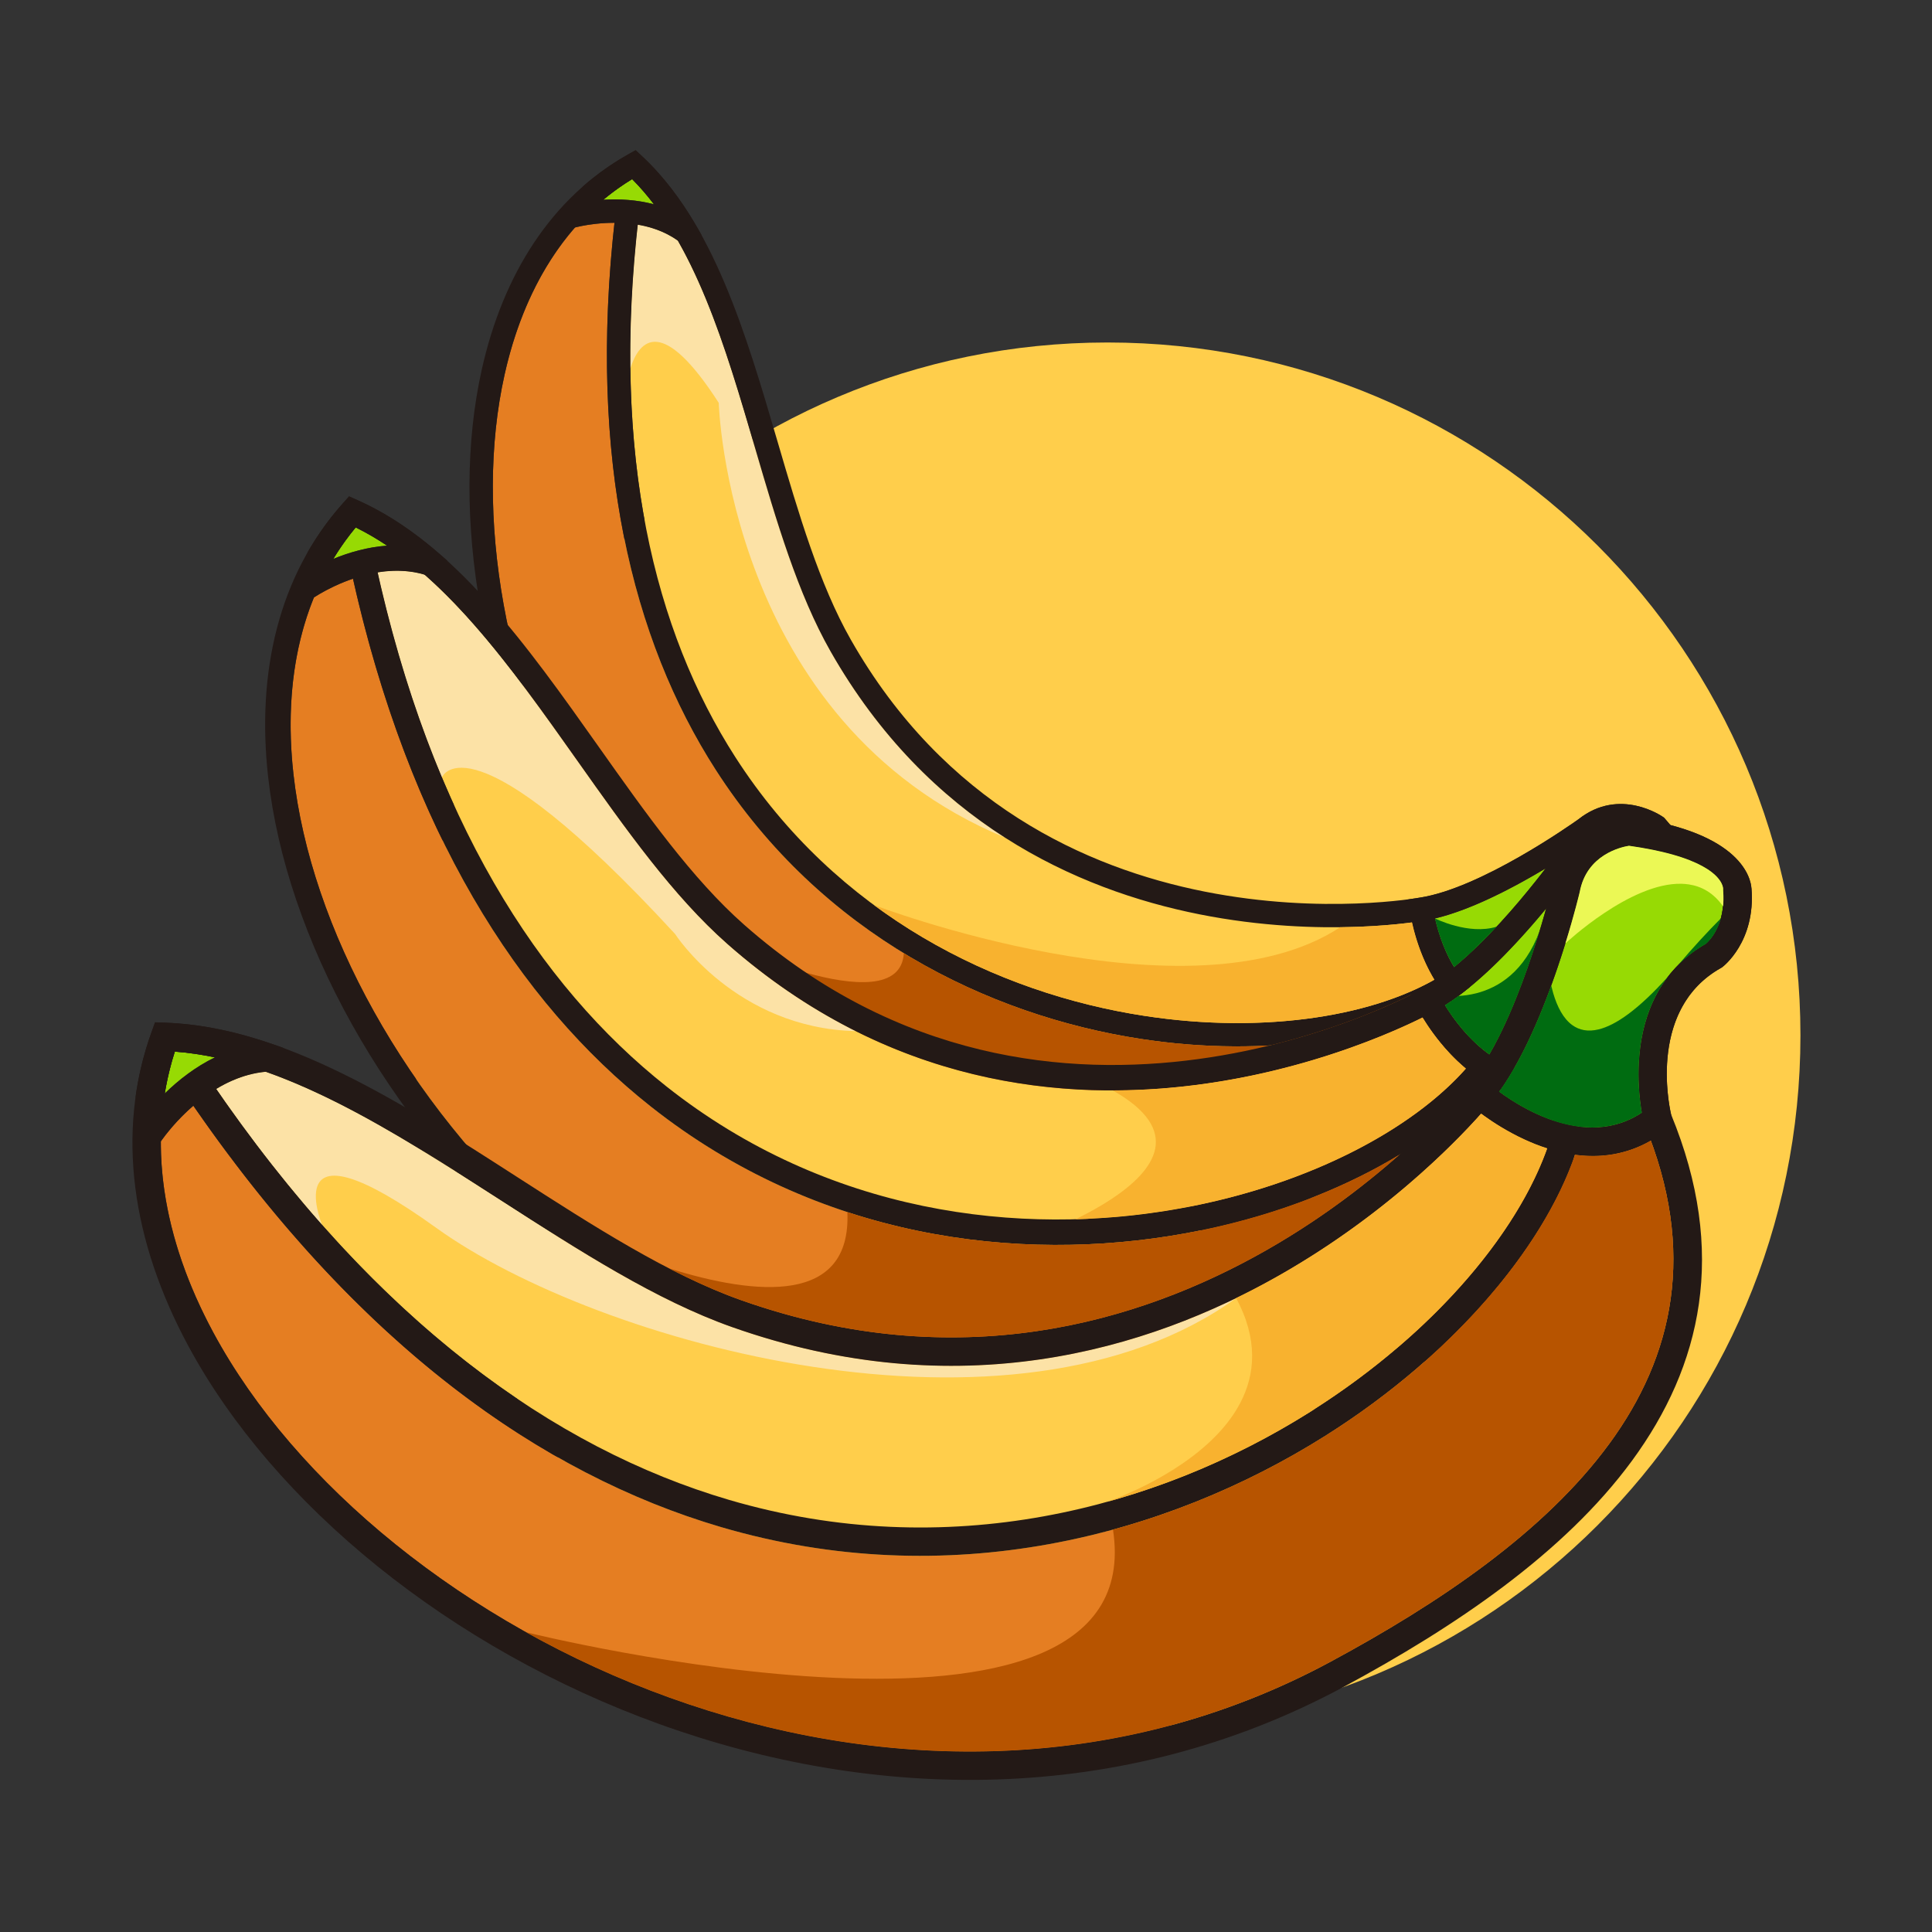 <?xml version="1.0" encoding="UTF-8"?>
<svg id="Layer_1" data-name="Layer 1" xmlns="http://www.w3.org/2000/svg" version="1.1" viewBox="0 0 4000 4000">
  <rect x="0" y="0" width="4000" height="4000" fill="#333333" stroke="none"/>
  <defs>
    <style>
      .cls-1 {
        fill: #f8b22f;
      }

      .cls-1, .cls-2, .cls-3, .cls-4, .cls-5, .cls-6, .cls-7, .cls-8, .cls-9 {
        stroke-width: 0px;
      }

      .cls-1, .cls-2, .cls-3, .cls-4, .cls-5, .cls-6, .cls-7, .cls-9 {
        fill-rule: evenodd;
      }

      .cls-2 {
        fill: #b75400;
      }

      .cls-3 {
        fill: #97da04;
      }

      .cls-4 {
        fill: #ebf855;
      }

      .cls-5 {
        fill: #ffce4b;
      }

      .cls-6 {
        fill: #e57e22;
      }

      .cls-7 {
        fill: #fce2a6;
      }

      .cls-8 {
        fill: #231916;
      }

      .cls-9 {
        fill: #006c11;
      }
    </style>
  </defs>
  <path class="cls-5" d="M2293.07,709.09c792.29,0,1434.57,642.28,1434.57,1434.57s-642.28,1434.57-1434.57,1434.57-1434.57-642.28-1434.57-1434.57,642.28-1434.57,1434.57-1434.57"/>
  <path class="cls-5" d="M2950.78,1992.35c-14.59-32.09-22.94-62.46-27.37-82.51-137.33,18.1-840.81,76.59-1203.87-561.34-67.86-119.22-111.68-268.84-156.02-420.22-44.67-152.48-89.87-306.81-160.08-429.96-14.26-10.21-29.55-17.81-45.16-23.37-12.54-4.47-25.29-7.63-37.89-9.78-53.69,485.92,36.9,845.12,201.88,1102.07,104.96,163.49,240.1,285.72,387.27,372.93,147.35,87.32,306.89,139.61,460.4,163.11,238.25,36.48,460.91,3.72,599.81-74.95-7.26-11.92-13.54-24.07-18.97-35.99"/>
  <path class="cls-7" d="M2080.59,1734.07c-133.63-85.5-260.43-208.75-361.05-385.56-67.86-119.22-111.68-268.84-156.02-420.22-44.67-152.48-89.87-306.81-160.08-429.96-14.26-10.21-29.55-17.81-45.15-23.37-12.55-4.47-25.29-7.63-37.89-9.78-11.61,105.07-16.46,204.2-15.29,297.66,19.47-61.59,67.1-108.73,182.99,71.22,0,0,17.72,660.57,592.2,899.89l.3.12Z"/>
  <path class="cls-6" d="M2998.44,2067.64c-147.65,85.6-384.32,121.97-635.83,83.46-159.13-24.36-324.66-78.66-477.77-169.39-153.28-90.83-294.01-218.1-403.29-388.3-170.33-265.29-264.1-634.58-209.38-1132.16-37.77-.06-68.76,6.44-81.69,9.63-70.99,81.31-119.32,186.01-145.81,304.78-32.09,143.82-32.2,308.08-1.84,476.61,30.49,169.21,91.6,342.44,181.82,503.42,182.51,325.62,484.15,601.34,892.37,692.4,203.6,45.42,419.66,72.17,602.73,30.38,171.7-39.2,315.14-139.76,392.26-344.41-48.99-9.47-85.9-35.07-113.59-66.42"/>
  <path class="cls-3" d="M3023.34,2021.54c9.65,12.96,20.93,25.11,34.08,35.46,20.14,15.77,44.56,27.28,74.13,31.16,1.04-1.73,2.18-3.58,3.42-5.55,30.32-48.24,119.83-165.56,261.51-141.72,2.11.35,4.23.74,6.36,1.16,7.56.05,46.94-2.09,81.72-49.57l.38-.52,1.29-1.41c.1-.11,35.51-36.45-73.11-160.9-11.37-7.08-64.33-35.98-115.07,4.48l-1.02.75c-.57.4-185.43,133.59-326.05,166.66,6.38,28.2,21.2,78.15,52.36,120"/>
  <path class="cls-3" d="M1301.12,414.04c17.19,1.41,35.05,4.22,52.9,8.97-14.14-18.59-29.16-36.05-45.22-52.2-21.11,12.86-41.03,27.15-59.78,42.77,16.06-.96,33.71-1.06,52.1.46"/>
  <path class="cls-8" d="M997.46,765.06c43.59-195.42,143.5-355.94,303.14-445.42l15.43-8.65,12.88,11.99c148.18,138.04,215.18,366.79,281.04,591.63,43.54,148.65,86.58,295.57,151.66,409.92,385.91,678.05,1174.83,534.4,1177.11,534.01l.53-.04c126.44-19.14,315.2-152.58,328.79-162.27,85.64-68.06,174.56-5.15,174.82-4.97l2.37,1.63,2.01,2.29c126.78,144.08,85.5,213.81,76.26,226.03l.06.04c-54.22,74.01-124.8,69.06-125.01,69.05l-1.86-.11-1.53-.31c-138-28.33-219.07,116.57-227.85,133.16-80.83,241.41-242.05,358.14-436.78,402.6-191.54,43.72-414.63,16.39-624.08-30.33-423.04-94.38-735.25-379.41-923.86-715.94-93-165.92-155.95-344.32-187.33-518.47-31.5-174.84-31.28-345.73,2.21-495.84M1308.8,370.8c-137.73,83.87-224.87,228.93-264.11,404.85-32.09,143.82-32.2,308.08-1.84,476.61,30.49,169.21,91.6,342.44,181.82,503.42,182.51,325.62,484.15,601.34,892.37,692.4,203.6,45.42,419.66,72.17,602.73,30.38,179.39-40.95,327.92-148.88,402.21-372.5l.55-1.66.88-1.72c.29-.57,98.2-196.06,279.42-160.53,7.56.05,46.94-2.09,81.72-49.57l.38-.52,1.29-1.41c.1-.11,35.51-36.45-73.11-160.9-11.37-7.08-64.33-35.98-115.07,4.48l-1.02.75c-.6.43-207.54,149.52-350.07,171.37v.05c-2.37.41-824.51,150.13-1227.42-557.81-67.86-119.22-111.68-268.84-156.02-420.22-62.02-211.75-125.09-427.04-254.71-557.48Z"/>
  <path class="cls-8" d="M2966.78,1879.11c.08.58,26.24,203.59,179.2,210.3l-2.04,48.36c-193.78-8.5-224.94-251.32-225.03-252.02l47.87-6.64Z"/>
  <path class="cls-8" d="M1312.44,340.69l23.9,3.66c-1.15,7.49-2.25,14.93-3.33,22.36l-20.57-26.02ZM1286.59,350.11c.65-4.36,1.28-8.7,1.95-13.08l23.9,3.66-25.85,9.42ZM3017.02,2056.31c-145.87,93.66-392.07,134.96-654.41,94.79-159.13-24.36-324.66-78.66-477.77-169.39-153.28-90.83-294.01-218.1-403.29-388.3-172.14-268.11-266.09-642.45-207.58-1148.08,15.45-.24,32.06-.04,48.56.94-58.18,495.53,32.61,860.71,199.73,1120.99,104.96,163.49,240.1,285.72,387.27,372.93,147.35,87.32,306.89,139.61,460.4,163.11,250.74,38.39,484.21.1,620.94-87.69l26.15,40.7Z"/>
  <path class="cls-8" d="M1358.27,474.96c-20.32-7.24-41.2-11.05-61.09-12.69-61.65-5.08-113.02,10.28-113.17,10.32l-40.76,11.93,47.97-70.59,16.64-28.79c5.77-5.05,11.65-9.98,17.63-14.79,23.4-18.81,48.43-35.76,75.11-50.72l15.43-8.65,12.88,11.99c22.34,20.81,42.85,43.72,61.8,68.38,18.75,24.41,36.03,50.66,52.08,78.4l9.7,16.76-.13.08,8.76,55.44-53.88-40.92c-15.32-11.64-31.95-20.11-48.95-26.17M1301.12,414.04c17.19,1.41,35.05,4.22,52.93,8.97l-1.66-2.17c-13.65-17.78-28.15-34.51-43.6-50.05-18.58,11.31-36.23,23.72-52.94,37.15-2.31,1.86-4.61,3.74-6.89,5.64,16.08-.97,33.75-1.06,52.16.46Z"/>
  <path class="cls-8" d="M2939.25,1858.52c126.44-19.14,315.2-152.58,328.79-162.27,85.64-68.06,174.56-5.15,174.82-4.97l2.37,1.63,2.01,2.29c126.78,144.08,85.5,213.81,76.26,226.03l.06.04c-54.22,74.01-124.8,69.06-125.01,69.05l-1.86-.11-1.53-.31c-146.12-29.99-228.42,134.25-228.66,134.72l-7.07,13.85-15.49-.68c-37.25-1.63-68.67-12.08-95.15-27.96-26.07-15.63-47.18-36.56-64.21-59.44-53.78-72.26-65.64-164.49-65.68-164.75l-3.11-23.55,23.47-3.55ZM3297.03,1734.89c-.56.4-185.43,133.57-326.05,166.66,6.38,28.2,21.2,78.15,52.36,120,13.43,18.04,30.01,34.5,50.41,46.73,16.51,9.9,35.65,17.01,57.8,19.89,26.9-44.6,120.09-175.76,271.29-146.11,7.56.05,46.94-2.09,81.72-49.57l.38-.52,1.29-1.41c.1-.11,35.51-36.45-73.11-160.9-11.37-7.08-64.33-35.98-115.07,4.48l-1.02.75Z"/>
  <path class="cls-2" d="M2362.61,2151.1c-159.13-24.36-324.66-78.66-477.76-169.39-4.53-2.69-9.05-5.4-13.55-8.14-4.61,76.9-106.76,66.96-201.88,40.57-84.56-23.46-163.57-59.92-163.57-59.92,265,233.63,550.34,303.74,798.01,303.41,313.11-.42,566-113.42,641.42-150.97-2.15-3.5-4.04-6.7-5.67-9.52-4.9-8.5-7.43-13.62-7.47-13.73-.04-.08-.06-.13-.07-.13l-11.54-23.18,5.01-2.61c-40.4,20.43-148.59,70.89-296.88,107.08-84.3,4.66-174.19.59-266.05-13.48M2303.86,2257.63c313.11-.42,566-113.42,641.44-150.98-75.45,37.56-328.34,150.56-641.44,150.98Z"/>
  <path class="cls-5" d="M3002.72,2181.99c-26.4-27.91-45.75-56.25-57.42-75.35-135.13,67.27-839.46,376.54-1439.46-152.43-112.13-98.86-210.26-237.55-309.54-377.88-100-141.35-201.22-284.4-317.17-386.48-18.31-5.48-36.76-7.89-54.81-8.1-14.51-.16-28.77,1.09-42.51,3.33,116.65,519.82,337.16,857.96,598.14,1064.4,166.05,131.35,348.6,209.49,531.15,247.29,182.77,37.84,365.71,35.27,532.24,5.16,258.46-46.73,476.35-159.3,591.66-289.55-11.7-9.72-22.48-20.02-32.28-30.39"/>
  <path class="cls-7" d="M1771.85,2134.88c-89.49-44.77-178.85-103.82-266-180.66-112.14-98.85-210.26-237.55-309.54-377.87-100-141.35-201.22-284.41-317.17-386.48-18.31-5.48-36.76-7.89-54.81-8.1-14.51-.16-28.77,1.09-42.51,3.33,35.39,157.71,80.36,298.67,133.1,424.33.62-1.54,57.32-137.77,482.83,324.35,0,0,124.92,194.78,374.11,201.11"/>
  <path class="cls-6" d="M3078.5,2242.72c-121.88,140.49-352.93,261.74-625.79,311.07-172.63,31.21-362.45,33.84-552.37-5.48-190.13-39.36-380.21-120.73-553.09-257.46-269.44-213.12-496.8-560.55-616.52-1092.75-38.95,13.31-68.6,30.98-80.78,38.84-44.39,108.92-57.14,233.94-42.41,365.73,17.84,159.59,75.86,328.92,166.81,491.87,91.32,163.61,215.61,320.52,365.58,454.49,303.36,271.01,711.83,448.4,1164.8,397.77,225.91-25.25,458.06-74.15,631.95-182.03,163.09-101.17,275.33-255.59,282.39-493.8-53.84,7.58-100.95-5.74-140.57-28.25"/>
  <path class="cls-3" d="M3087.84,2186.4c14.53,9.95,30.45,18.47,47.67,24.49,26.33,9.12,55.58,12.35,87.43,5.88.47-2.14.98-4.46,1.56-6.93,14.17-60.45,64.91-213.05,219.36-238.62,2.3-.38,4.62-.73,6.96-1.06,7.81-2.62,47.64-18.77,66.68-80.01l.2-.67.83-1.91c.06-.15,23.7-50.14-132.3-139.95-14.22-3.27-79.03-14.31-117.01,45.35l-.79,1.13c-.44.62-143.83,203.31-277.05,287.16,16.55,26.82,49.51,73.04,96.43,105.15"/>
  <path class="cls-3" d="M743.85,1139.2c18.21-4.62,37.62-8.06,57.7-9.48-21.15-14.16-42.82-26.83-65.08-37.8-17.21,20.72-32.68,42.51-46.47,65.25,16.22-6.68,34.38-13.02,53.86-17.97"/>
  <path class="cls-8" d="M555.13,1608.47c-24.24-216.84,21.91-417.64,154.78-566.36l12.84-14.37,17.52,7.8c201.58,89.83,351.6,301.87,499.06,510.29,97.49,137.79,193.84,273.98,301.4,368.8,637.74,562.25,1399.99,134.95,1402.2,133.74l.53-.23c123.55-64.48,270.87-268.81,281.44-283.61,64.17-100.46,178.08-67.1,178.41-67.01l3.02.84,2.88,1.64c181.66,103.62,163.8,190.1,158.6,205.97l.06.02c-29.68,95.48-104.18,115.36-104.39,115.42l-1.95.54-1.69.22c-152.26,19.65-184.51,197.68-187.7,217.89,2.14,277.42-122.7,454.79-307.67,569.54-181.92,112.86-421.53,163.65-653.94,189.63-469.41,52.47-892.08-130.8-1205.59-410.88-154.57-138.09-282.61-299.67-376.58-468.05-94.36-169.05-154.61-345.26-173.23-511.82M736.47,1091.93c-112.27,135.19-150.74,315.54-128.92,510.74,17.84,159.59,75.86,328.92,166.81,491.87,91.32,163.61,215.61,320.52,365.58,454.49,303.36,271.01,711.83,448.4,1164.8,397.77,225.91-25.25,458.06-74.15,631.95-182.03,170.39-105.7,285.28-269.51,282.69-526.28v-1.91s.28-2.09.28-2.09c.1-.68,31.82-236.83,231.16-264.34,7.81-2.62,47.64-18.77,66.68-80.01l.2-.67.83-1.91c.06-.15,23.7-50.14-132.3-139.95-14.22-3.27-79.03-14.31-117.01,45.35l-.79,1.13c-.47.65-160.99,227.56-300.14,300.54l.02.04c-2.3,1.26-796.65,446.58-1462.49-140.45-112.13-98.86-210.26-237.55-309.54-377.88-138.87-196.28-280.07-395.86-459.84-484.42Z"/>
  <path class="cls-8" d="M2979.12,2059.62c.29.57,99.11,200.55,259.13,153.32l15.01,50.57c-202.72,59.83-320.78-179.41-321.13-180.09l46.99-23.8Z"/>
  <path class="cls-8" d="M729.56,1059.6l25.93-4.68c1.47,8.12,2.97,16.18,4.49,24.22l-30.41-19.54ZM706.26,1078.46c-.87-4.72-1.77-9.42-2.63-14.17l25.93-4.69-23.3,18.86ZM3093.63,2224.47c-117.19,148.16-356.32,277.86-640.92,329.32-172.63,31.21-362.45,33.84-552.37-5.48-190.13-39.36-380.21-120.73-553.09-257.46-272.31-215.4-501.63-567.95-620.3-1109.79,15.84-5.72,33.03-11.39,50.38-16.22,115.43,531.31,338.26,875.55,602.62,1084.65,166.05,131.35,348.6,209.49,531.15,247.29,182.77,37.84,365.71,35.27,532.24,5.16,272.01-49.18,499.08-171.29,608.93-310.16l41.36,32.7Z"/>
  <path class="cls-8" d="M824.32,1181.76c-23.51-.27-46.38,3.19-67.46,8.54-65.34,16.59-112.84,50.6-112.98,50.7l-37.79,26.72,24.45-89.73,6.95-35.56c4.17-7.24,8.48-14.41,12.94-21.48,17.46-27.66,37.26-54,59.46-78.86l12.84-14.38,17.52,7.81c30.39,13.54,59.64,29.89,87.9,48.6,27.96,18.52,55.06,39.45,81.42,62.36l15.93,13.84-.11.13,28.64,54.04-70.02-23.1c-19.91-6.57-40.04-9.41-59.71-9.64M743.85,1139.2c18.21-4.62,37.62-8.06,57.73-9.49l-2.48-1.65c-20.37-13.49-41.23-25.6-62.65-36.15-15.15,18.23-28.94,37.27-41.41,57.03-1.73,2.74-3.43,5.49-5.1,8.25,16.23-6.69,34.41-13.04,53.92-17.99Z"/>
  <path class="cls-8" d="M2943.46,2048.14c123.55-64.48,270.87-268.81,281.44-283.61,64.17-100.46,178.08-67.1,178.41-67.01l3.02.84,2.88,1.64c181.66,103.62,163.8,190.1,158.6,205.97l.06.02c-29.68,95.48-104.18,115.36-104.39,115.42l-1.95.54-1.69.22c-161.21,20.81-187.9,219.22-187.98,219.78l-2.39,16.77-16.2,4.78c-38.96,11.5-75.06,11.85-107.96,4.86-32.4-6.88-61.56-20.98-87.22-38.54-81-55.43-125.87-146.29-126-146.55l-11.54-23.18,22.93-11.97ZM3268.45,1794.09c-.44.62-143.84,203.3-277.05,287.16,16.55,26.82,49.51,73.04,96.43,105.15,20.22,13.84,43.14,24.94,68.49,30.32,20.53,4.36,42.76,4.92,66.61.04,11.93-55.49,61.56-223.65,227.89-246.61,7.81-2.62,47.64-18.77,66.68-80.01l.2-.67.83-1.91c.06-.15,23.7-50.14-132.3-139.95-14.22-3.27-79.03-14.31-117.01,45.35l-.79,1.13Z"/>
  <path class="cls-5" d="M3157.29,2359.59c-38.9-17.84-70.68-39.06-90.7-53.93-111.59,125.77-710.47,738.63-1550.63,442-157.02-55.44-316.16-157.85-477.17-261.49-162.19-104.38-326.33-210.03-488.64-267.2-21.2,1.97-41.26,7.16-60,14.46-15.05,5.87-29.27,13.11-42.53,21.14,337,488.46,705.64,745.98,1061.25,850.57,226.25,66.54,447.39,71.26,651.74,34.28,204.58-37.02,392.51-115.87,552.02-216.33,247.56-155.92,425.79-362.96,490.68-545.56-16.14-5.16-31.56-11.32-46.01-17.95"/>
  <path class="cls-7" d="M2559.55,2687.43c-268.15,130.42-626.06,207.64-1043.59,60.23-157.02-55.44-316.16-157.85-477.17-261.49-162.19-104.38-326.33-210.03-488.64-267.2-21.2,1.97-41.26,7.16-60,14.46-15.05,5.87-29.27,13.11-42.53,21.14,71.8,104.06,145.03,197.61,219.27,281.46-1.28-3.12-94.38-231.85,236.69,6.4,333.34,239.89,1194.22,478.3,1655.79,145.13l.19-.14Z"/>
  <path class="cls-6" d="M3260.87,2390.78c-67.41,195.9-255.62,417.39-516.98,581.99-165.35,104.14-360.37,185.91-572.95,224.38-212.82,38.51-443.1,33.62-678.64-35.66-367.13-107.98-746.71-372.22-1092.04-872.21-34.69,29.97-57.96,60.58-67.28,73.78-.49,131.02,38.4,265.49,108.5,395.51,84.89,157.45,215.36,308.23,377.18,438.7,162.48,131.01,356.24,241.35,566.97,317.3,426.28,153.66,922.16,166.82,1369.05-74.13,222.89-120.17,442.36-267.37,577.09-451.24,126.37-172.45,178.02-378.73,86.09-627.77-52.47,30.25-106.68,36.11-157,29.35"/>
  <path class="cls-3" d="M3247.06,2328.71c19.15,4.22,39.16,6.4,59.45,5.44,31-1.54,62.56-10.39,92.77-30.34-.41-2.41-.84-5.02-1.27-7.81-10.53-68.36-21.66-247.14,127.26-337.89,2.21-1.35,4.47-2.68,6.75-3.99,6.97-5.96,41.4-39.23,35.57-110.43l-.06-.78.06-2.33c0-.18,3.6-61.66-194.97-89.49-16.06,2.55-87.61,18.13-101.99,95.59l-.35,1.5c-.2.82-63.92,269.95-166.64,412.06,28.27,20.82,81.57,54.84,143.42,68.47"/>
  <path class="cls-3" d="M389.29,2222.98c16.89-12.36,35.51-24,55.66-33.83-27.74-5.82-55.41-9.88-82.98-11.94-9.15,28.58-16.07,57.53-20.85,86.76,13.97-13.65,30.09-27.77,48.17-40.99"/>
  <path class="cls-8" d="M389.74,2786.39c-115.34-213.93-151.3-440.61-75.97-649.59l7.28-20.2,21.35.77c245.66,8.85,488.96,165.45,728.11,319.36,158.11,101.76,314.37,202.33,464.98,255.51,893.02,315.29,1502.59-443.62,1504.36-445.79l.46-.46c100.79-118.07,167.89-390.53,172.65-410.22,24.46-130.52,156.04-143.49,156.42-143.53l3.47-.39,3.66.49c230.84,31.41,248.4,128.19,249.63,146.74h.08c9.1,110.99-59.59,162.56-59.79,162.71l-1.8,1.37-1.65.93c-149.11,83.71-108.31,281.08-103.18,303.28,117.75,285.72,62.63,520.96-80.67,716.54-140.96,192.36-367.36,344.63-596.65,468.26-463.12,249.7-976.12,236.38-1416.65,77.58-217.21-78.29-416.77-191.91-583.99-326.73-167.88-135.36-303.52-292.31-392.12-456.64M361.97,2177.21c-59.69,186.42-24.32,388.77,79.51,581.36,84.89,157.45,215.36,308.23,377.18,438.7,162.48,131.01,356.24,241.35,566.97,317.3,426.28,153.66,922.16,166.82,1369.05-74.13,222.89-120.17,442.36-267.37,577.09-451.24,132.02-180.17,182.49-397.25,72.89-661.45l-.82-1.97-.56-2.28c-.19-.75-65.76-257.92,128.74-369.37,6.97-5.96,41.4-39.23,35.57-110.43l-.06-.78.06-2.33c0-.18,3.6-61.66-194.97-89.49-16.06,2.55-87.61,18.13-101.99,95.59l-.35,1.5c-.21.87-71.55,302.15-184.92,435.49l.04.04c-1.85,2.26-637.07,793.14-1569.44,463.96-157.02-55.44-316.16-157.85-477.17-261.49-225.22-144.95-454.22-292.33-676.82-308.96Z"/>
  <path class="cls-8" d="M3081.95,2242.99c.54.47,185.91,165.92,331.57,50.48l36.57,46c-184.53,146.24-406.13-51.76-406.77-52.32l38.63-44.16Z"/>
  <path class="cls-8" d="M341.37,2146.69l24.83-15.64c4.9,7.78,9.81,15.48,14.73,23.16l-39.56-7.52ZM325.15,2175.88c-2.87-4.51-5.75-9-8.61-13.55l24.84-15.64-16.22,29.19ZM3268.9,2365.62c-59.38,201.88-252.4,435.46-525.01,607.16-165.35,104.14-360.37,185.91-572.95,224.38-212.82,38.51-443.1,33.62-678.64-35.66-371.04-109.13-754.79-377.86-1103.04-888.24,13.98-12.5,29.38-25.52,45.3-37.74,340.52,500.84,714.1,763.69,1074.31,869.64,226.25,66.54,447.39,71.26,651.74,34.28,204.58-37.02,392.51-115.87,552.02-216.33,260.54-164.09,444.29-384.81,499.94-574.04l56.35,16.56Z"/>
  <path class="cls-8" d="M490.15,2233.44c-24.4,9.51-46.59,22.61-66.13,36.92-60.6,44.34-95.51,99.27-95.61,99.43l-27.91,43.35-12.11-102.89-7.62-39.64c1.28-9.22,2.75-18.41,4.42-27.58,6.52-35.85,16-71.31,28.59-106.23l7.28-20.2,21.35.77c37.04,1.34,74.06,6.04,111.05,13.61,36.6,7.48,73.32,17.83,110.1,30.52l22.22,7.67-.06.17,52.1,43.91-81.96,5.29c-23.3,1.5-45.29,6.95-65.7,14.91M389.29,2222.98c16.89-12.36,35.51-24,55.69-33.84l-3.24-.67c-26.66-5.45-53.26-9.28-79.78-11.26-8.06,25.14-14.38,50.55-19.04,76.16-.65,3.54-1.26,7.09-1.84,10.64,13.98-13.66,30.12-27.8,48.21-41.04Z"/>
  <path class="cls-8" d="M3040.32,2245.99c100.79-118.07,167.89-390.53,172.65-410.22,24.46-130.52,156.04-143.49,156.42-143.53l3.47-.39,3.66.49c230.84,31.41,248.4,128.19,249.63,146.74h.08c9.1,110.99-59.59,162.56-59.79,162.71l-1.8,1.37-1.65.93c-157.88,88.64-102.84,304.74-102.68,305.36l4.52,18.32-14.75,11.69c-35.46,28.11-72.61,43.5-109.52,49.98-36.34,6.38-72.34,3.96-106.16-3.49-106.78-23.54-190.97-98.72-191.21-98.94l-21.58-19.13,18.7-21.91ZM3270.28,1848.17c-.2.82-63.93,269.94-166.64,412.06,28.27,20.82,81.57,54.84,143.42,68.47,26.65,5.87,54.95,7.79,83.39,2.8,23.02-4.04,46.23-12.73,68.83-27.7-10.78-62.3-29.55-256.7,132.74-349.69,6.97-5.96,41.4-39.23,35.57-110.43l-.06-.78.06-2.33c0-.18,3.6-61.66-194.97-89.49-16.06,2.55-87.61,18.13-101.99,95.59l-.35,1.5Z"/>
  <path class="cls-2" d="M1754.38,2509.52c8.52,191.59-187.87,173.28-369.19,116.51,50.62,26.1,100.77,48.72,150.32,66.21,504.57,178.14,918.65,13.36,1183.73-164.1,45.78-30.65,87.12-61.68,123.71-91.38,19.3-15.67,37.28-30.97,53.9-45.65-53.54,32.52-113.39,62.09-178.16,87.61-71.96,28.35-149.99,51.7-232.17,68.55-11.2,2.29-22.47,4.47-33.81,6.52-172.63,31.21-362.45,33.84-552.36-5.48-48.76-10.1-97.51-22.95-145.97-38.79"/>
  <path class="cls-2" d="M2304.32,3166.86c82.38,535-1215.31,212.49-1215.31,212.49,93.64,52.29,193.08,97.91,296.61,135.23,426.28,153.66,922.16,166.82,1369.05-74.13,222.89-120.17,442.36-267.37,577.09-451.24,126.37-172.45,178.02-378.73,86.09-627.77-52.47,30.25-106.68,36.11-157,29.35-.99,2.88-2.01,5.78-3.06,8.68-49.41,136.89-157.01,285.59-306.73,418.28-62.18,55.1-131.63,107.45-207.19,155.04-130.11,81.95-278.6,150.04-439.57,194.09"/>
  <path class="cls-1" d="M2522.2,2967.69c-89.02,95-231.05,141.97-231.05,141.97,154.15-42.45,296.53-107.88,421.47-186.57,2.43-1.54,4.86-3.07,7.28-4.61,63.19-40.28,121.78-83.87,175.03-129.5,152.19-130.41,260.77-277.5,308.37-411.44-16.14-5.16-31.56-11.32-46.01-17.95-35.18-16.14-64.55-35.04-84.66-49.49-2.12-1.52-4.14-3-6.04-4.44-25.96,29.27-78.32,84.91-153.97,149.33-87.92,74.88-207.3,161.61-353.27,232.57,45.73,85.33,39.56,157.55,8.61,216.83-12.04,23.06-27.83,44.15-45.77,63.3"/>
  <path class="cls-1" d="M2950.78,1992.35c-.59-1.3-1.17-2.59-1.74-3.88.57,1.29,1.15,2.59,1.74,3.88M2774.78,1919.73c-310.8,203.67-965.4-45.9-965.4-45.9,32.59,24.05,66.05,46.14,100.16,66.35,147.36,87.32,306.89,139.61,460.4,163.12,238.25,36.48,460.91,3.72,599.81-74.95-6.83-11.21-12.8-22.63-17.99-33.86-15.2-32.88-23.81-64.14-28.35-84.64-28.24,3.72-80.41,9.15-148.63,9.88Z"/>
  <path class="cls-1" d="M2945.3,2106.64c-75.45,37.56-328.34,150.56-641.44,150.98,146.79,82.79,88.19,164.85-2.61,224.79-21.34,14.09-44.47,26.96-67.12,38.33-2.42,1.21-4.82,2.41-7.23,3.58,7.85-.21,15.69-.49,23.5-.83,66.03-2.88,130.64-10.29,192.94-21.56,6.79-1.23,13.57-2.5,20.3-3.82,249.55-48.85,459.08-158.91,571.36-285.74-11.7-9.72-22.48-20.01-32.28-30.38-.55-.58-1.09-1.15-1.63-1.73-25.57-27.35-44.37-54.92-55.79-73.63"/>
  <path class="cls-9" d="M3247.06,2328.71c6.84,1.51,13.8,2.75,20.83,3.69-7.03-.94-13.99-2.18-20.83-3.69M3211.61,2040.5c-4.41,12.1-9.05,24.39-13.91,36.75-17.96,45.69-38.91,92.27-62.48,133.54-6.72,11.77-13.65,23.11-20.79,33.86-2.62,3.96-5.27,7.84-7.96,11.62-.03.04-.06.09-.08.14-.91,1.29-1.83,2.57-2.76,3.83.43.32.87.64,1.31.97,23.72,17.38,63.82,43.19,111.06,59.06,16.54,5.55,33.96,9.9,51.86,12.23,12.58,1.64,25.39,2.29,38.3,1.67.11-.01.22-.01.33-.02,31-1.54,62.56-10.39,92.77-30.34-.41-2.41-.84-5.02-1.27-7.81-8.37-54.37-17.11-178.55,54.52-272.76.41-.53.82-1.07,1.23-1.6-.5.55-.99,1.1-1.49,1.65-60.85,67.36-107.15,99.3-142.35,107.92-22.36,5.47-40.23,1.52-54.51-8.74-18.78-13.49-31.32-37.89-39.65-66.18-1.52-5.16-2.9-10.44-4.15-15.79ZM3532.03,1954.12c4.71-4.03,21.94-20.52,30.84-52.73-28.36,28.51-58.08,60.82-89.16,97.4,16.2-16.46,35.46-31.57,58.32-44.67Z"/>
  <path class="cls-9" d="M3130.33,2088c23.95-56.53,43.42-114.7,57.46-161.03-31.32,85.21-85.71,117.84-131.11,129.44-13.48,3.44-26.16,5.04-37.21,5.61-5.26,3.89-10.52,7.63-15.77,11.19-.03.02-.06.05-.1.07-4.07,2.76-8.13,5.42-12.19,7.97,16.04,25.99,47.5,70.21,92.14,102.14,9.14-15.78,17.89-32.52,26.21-49.79,0-.01.01-.02.02-.04,3.6-7.47,7.11-15.02,10.55-22.65,2.15-4.78,4.27-9.58,6.36-14.4,1.23-2.84,2.44-5.67,3.65-8.52"/>
  <path class="cls-9" d="M3010.53,2002.49c30.36-24.81,60.46-54.28,88.08-83.9-57.6,18.03-127.62-17.05-127.62-17.05,5.42,24.02,16.99,63.82,39.54,100.94"/>
  <path class="cls-4" d="M3240.89,1953.39s134.26-126.65,240.87-123.61c4.97.14,9.88.57,14.72,1.3,13.27,2,25.96,6.33,37.75,13.53,12.17,7.42,23.36,17.9,33.2,32.02.44-4.38.72-8.95.8-13.73.11-6.07-.08-12.47-.63-19.21l-.06-.78.06-2.33c0-.1,1.13-19.33-32.49-41.13-6.2-4.03-13.6-8.14-22.39-12.24-17.65-8.22-40.96-16.37-71.76-23.61-12.62-2.97-26.5-5.79-41.77-8.4-8.43-1.44-17.28-2.81-26.56-4.12-16.06,2.55-87.61,18.13-101.99,95.59l-.35,1.5c-.08.33-10.4,43.94-29.39,105.22"/>
</svg>